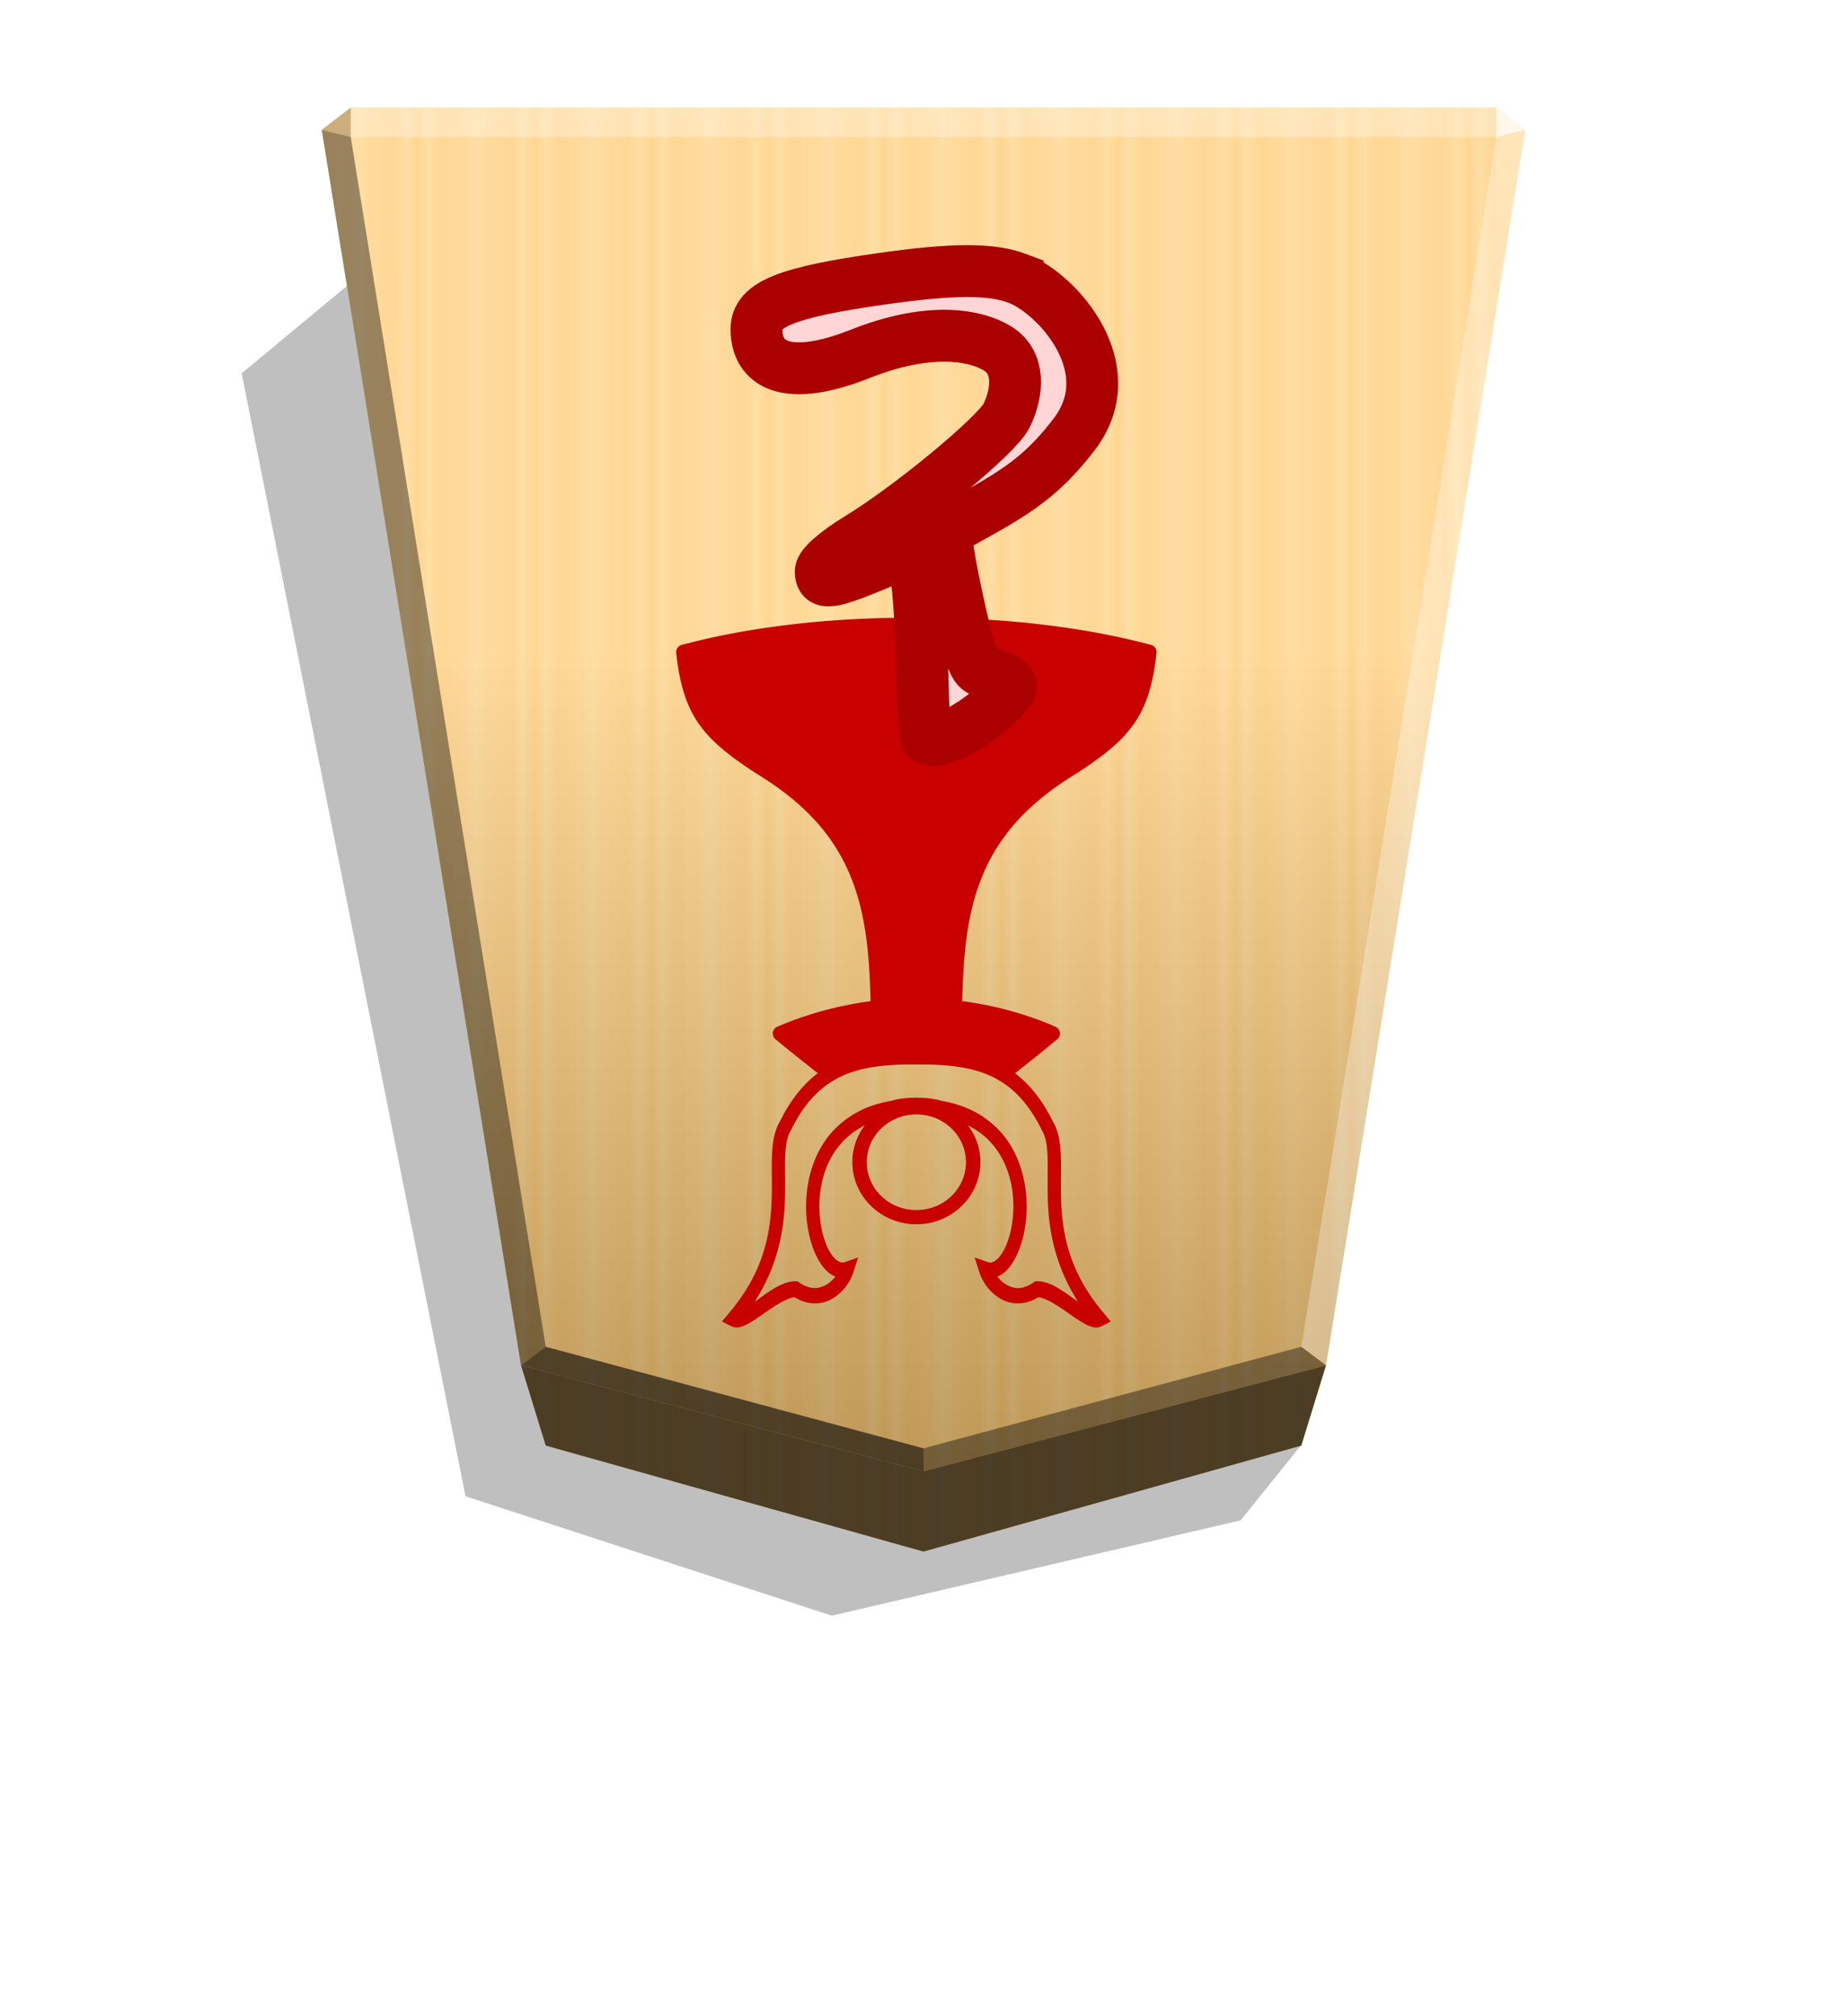 <?xml version="1.0" encoding="UTF-8" standalone="no"?>
<svg
   width="498.898"
   height="544.252"
   viewBox="0 0 1320 1440"
   version="1.1"
   id="svg28"
   sodipodi:docname="1TO.svg"
   inkscape:version="1.3 (0e150ed6c4, 2023-07-21)"
   xmlns:inkscape="http://www.inkscape.org/namespaces/inkscape"
   xmlns:sodipodi="http://sodipodi.sourceforge.net/DTD/sodipodi-0.dtd"
   xmlns="http://www.w3.org/2000/svg"
   xmlns:svg="http://www.w3.org/2000/svg">
  <sodipodi:namedview
     id="namedview28"
     pagecolor="#ffffff"
     bordercolor="#666666"
     borderopacity="1.0"
     inkscape:showpageshadow="2"
     inkscape:pageopacity="0.0"
     inkscape:pagecheckerboard="0"
     inkscape:deskcolor="#d1d1d1"
     inkscape:zoom="0.58107917"
     inkscape:cx="-288.25676"
     inkscape:cy="248.67524"
     inkscape:window-width="1916"
     inkscape:window-height="2022"
     inkscape:window-x="-10"
     inkscape:window-y="0"
     inkscape:window-maximized="0"
     inkscape:current-layer="svg28" />
  <style
     id="style1"><![CDATA[.B{color-interpolation-filters:sRGB}]]></style>
  <defs
     id="defs11">
    <linearGradient
       id="A"
       x1="1091.453"
       y1="563.806"
       x2="1049.718"
       y2="563.806"
       spreadMethod="reflect"
       gradientUnits="userSpaceOnUse">
      <stop
         offset="0"
         stop-color="#ffd285"
         id="stop1" />
      <stop
         offset=".232"
         stop-color="#ffcd79"
         id="stop2" />
      <stop
         offset=".616"
         stop-color="#ffca73"
         id="stop3" />
      <stop
         offset=".808"
         stop-color="#ffd386"
         id="stop4" />
      <stop
         offset="1"
         stop-color="#ffc86e"
         id="stop5" />
    </linearGradient>
    <filter
       id="B"
       x="-0.016"
       y="-0.012"
       width="1.031"
       height="1.025"
       class="B">
      <feGaussianBlur
         stdDeviation="2.441"
         id="feGaussianBlur5" />
    </filter>
    <linearGradient
       id="C"
       x1="659.982"
       y1="1050.815"
       x2="659.982"
       y2="76.793"
       gradientUnits="userSpaceOnUse">
      <stop
         offset="0"
         id="stop6" />
      <stop
         offset=".6"
         stop-color="#fff"
         id="stop7" />
    </linearGradient>
    <clipPath
       id="D">
      <path
         d="M1808.815-1033.572c-4.01 0-7.239-3.228-7.239-7.239v-120.827h-120.827c-4.01 0-7.239-3.228-7.239-7.239v-4.879c0-4.01 3.228-7.239 7.239-7.239h107.142l-75.763-75.759c-2.836-2.836-2.836-7.402 0-10.237l3.451-3.451c2.836-2.836 7.402-2.836 10.238 0l75.759 75.763v-107.143c0-4.01 3.228-7.239 7.239-7.239h4.878c4.01 0 7.239 3.228 7.239 7.239v107.143l75.759-75.763c2.836-2.836 7.402-2.836 10.238 0l3.451 3.451c2.836 2.836 2.836 7.402 0 10.237l-75.759 75.759h107.139c4.01 0 7.239 3.229 7.239 7.239v4.879c0 4.01-3.229 7.239-7.239 7.239h-120.827v120.827c0 4.01-3.228 7.239-7.239 7.239zm2.436-137.74h.01 0 0z"
         opacity="1"
         fill="#000"
         fill-opacity="1"
         stroke-width="1.534"
         id="path7" />
    </clipPath>
    <filter
       id="E"
       x="-0.048"
       y="-0.048"
       width="1.096"
       height="1.096"
       class="B">
      <feGaussianBlur
         stdDeviation="5.51"
         id="feGaussianBlur7" />
    </filter>
    <clipPath
       id="F">
      <path
         d="M738.067 578.209c7.973 2.998 22.95 14.691 33.282 25.986 17.462 19.09 18.785 22.287 18.785 45.41 0 20.195-2.247 27.778-11.944 40.304-18.296 23.635-33.678 36.472-64.227 53.599l-27.969 15.681 3.89 22.661c2.14 12.463 7.166 35.78 11.169 51.814 6.915 27.698 8.135 23.348 18.703 27.267 17.846 6.617 18.377 7.95-.909 25.017-16.894 14.95-39.902 25.452-45.384 20.716-1.477-1.276-2.956-19.428-3.286-40.336s-1.879-50.807-3.443-66.441l-2.843-28.425-27.544 11.404c-32.44 13.432-39.02 14.203-39.02 4.575 0-4.207 10.992-13.851 26.694-23.42 37.695-22.971 99.633-74.246 106.176-87.896 8.639-18.022 9.077-37.902-5.847-47.479-16.612-10.661-50.154-15.821-98.518 3.322-52.495 20.778-74.412 8.137-74.412-17.576 0-17.719 21.453-26.314 89.863-36.002 50.743-7.186 78.011-7.237 96.782-.18z"
         fill="#000"
         fill-opacity="1"
         stroke-width="4.267"
         id="path8" />
    </clipPath>
    <filter
       id="G"
       x="-0.059"
       y="-0.041"
       width="1.118"
       height="1.081"
       class="B">
      <feGaussianBlur
         stdDeviation="5.244"
         id="feGaussianBlur8" />
    </filter>
    <filter
       id="H"
       x="-0.101"
       y="-0.136"
       width="1.203"
       height="1.271"
       class="B">
      <feGaussianBlur
         stdDeviation="1.02"
         id="feGaussianBlur9" />
    </filter>
    <filter
       id="I"
       x="-0.213"
       y="-0.352"
       width="1.427"
       height="1.704"
       class="B">
      <feGaussianBlur
         stdDeviation="1.02"
         id="feGaussianBlur10" />
    </filter>
    <filter
       id="J"
       x="-0.195"
       y="-0.268"
       width="1.391"
       height="1.537"
       class="B">
      <feGaussianBlur
         stdDeviation="1.02"
         id="feGaussianBlur11" />
    </filter>
    <filter
       id="C-3"
       x="-0.012"
       y="-0.012"
       width="1.025"
       height="1.024">
      <feGaussianBlur
         stdDeviation="2.441"
         id="feGaussianBlur7-2" />
    </filter>
    <linearGradient
       id="A-0"
       x1="228.547"
       y1="805.748"
       x2="270.281"
       y2="805.748"
       spreadMethod="reflect"
       gradientUnits="userSpaceOnUse"
       gradientTransform="rotate(180,142.815,685.979)">
      <stop
         offset="0"
         stop-color="#ffd285"
         id="stop1-5" />
      <stop
         offset=".232"
         stop-color="#ffcd79"
         id="stop2-5" />
      <stop
         offset=".616"
         stop-color="#ffca73"
         id="stop3-3" />
      <stop
         offset=".808"
         stop-color="#ffd386"
         id="stop4-3" />
      <stop
         offset="1"
         stop-color="#ffc86e"
         id="stop5-9" />
    </linearGradient>
    <linearGradient
       id="B-4"
       x1="660.031"
       y1="318.739"
       x2="660.029"
       y2="1292.759"
       gradientUnits="userSpaceOnUse"
       gradientTransform="rotate(180,142.815,685.979)">
      <stop
         offset=".604"
         stop-color="#fff"
         id="stop6-2" />
      <stop
         offset="1"
         id="stop7-3" />
    </linearGradient>
  </defs>
  <path
     style="mix-blend-mode:multiply"
     d="M-2640.263 204.473l21.47 26.648 145.682 33.948 130.593-42.533 79.784-400.01-38.751-32.142z"
     transform="matrix(-2.005 0 0 2.005 -4364.078 622.476)"
     opacity=".5"
     filter="url(#B)"
     id="path11" />
  <path
     d="M659.957 1108.163l270.001-75.701 17.663-57.348 142.368-882.306-20.751-16.013H250.674l-20.751 16.013 142.368 882.306 17.663 57.348z"
     fill="url(#A)"
     id="path12" />
  <path
     d="M659.982 1050.815l287.664-75.701 142.368-882.306-20.749-16.013H250.701L229.95 92.808l142.37 882.306z"
     opacity=".25"
     fill="url(#C)"
     style="mix-blend-mode:overlay"
     id="path13" />
  <path
     d="M389.995 1032.473l-17.663-57.348L660 1050.826l287.668-75.701-17.663 57.348L660 1108.174z"
     opacity=".7"
     id="path14" />
  <path
     d="M250.668 97.854l.043-21.064-20.75 16.013 20.707 5.052z"
     opacity=".2"
     id="path15" />
  <path
     d="M947.669 975.124l-17.664-13.248L660 1034.424v16.402z"
     opacity=".4"
     id="path16" />
  <path
     d="M372.331 975.124l17.664-13.248L660 1034.424v16.402z"
     opacity=".6"
     id="path17" />
  <path
     d="M372.331 975.124l17.664-13.248L250.668 97.854l-20.707-5.052z"
     opacity=".4"
     id="path18" />
  <g
     fill="#fff"
     id="g21">
    <path
       d="M947.669 975.124l-17.664-13.248 139.327-864.022 20.707-5.052z"
       opacity=".3"
       id="path19" />
    <path
       d="M1069.332 97.854l-.043-21.064 20.75 16.013-20.707 5.052z"
       opacity=".8"
       id="path20" />
    <path
       d="M1069.332 97.854H250.668l.043-21.064h818.579l.043 21.064z"
       opacity=".3"
       id="path21" />
  </g>
  <g
     id="g19811-6-9"
     transform="matrix(-14.676,0,0,-14.676,1043.014,1150.782)">
    <path
       id="path1085-7-6"
       style="color:#000000;font-style:normal;font-variant:normal;font-weight:normal;font-stretch:normal;font-size:medium;line-height:normal;font-family:sans-serif;font-variant-ligatures:normal;font-variant-position:normal;font-variant-caps:normal;font-variant-numeric:normal;font-variant-alternates:normal;font-variant-east-asian:normal;font-feature-settings:normal;font-variation-settings:normal;text-indent:0;text-align:start;text-decoration:none;text-decoration-line:none;text-decoration-style:solid;text-decoration-color:#000000;letter-spacing:normal;word-spacing:normal;text-transform:none;writing-mode:lr-tb;direction:ltr;text-orientation:mixed;dominant-baseline:auto;baseline-shift:baseline;text-anchor:start;white-space:normal;shape-padding:0;shape-margin:0;inline-size:0;clip-rule:nonzero;display:inline;overflow:visible;visibility:visible;isolation:auto;mix-blend-mode:normal;color-interpolation:sRGB;color-interpolation-filters:linearRGB;solid-color:#000000;solid-opacity:1;vector-effect:none;fill:#c80000;fill-opacity:1;fill-rule:nonzero;stroke:none;stroke-width:1.966;stroke-linecap:butt;stroke-linejoin:round;stroke-miterlimit:4;stroke-dasharray:none;stroke-dashoffset:0;stroke-opacity:1;paint-order:stroke fill markers;color-rendering:auto;image-rendering:auto;shape-rendering:auto;text-rendering:auto;enable-background:accumulate;stop-color:#000000"
       d="m 797.465,523.436 c -0.195,0.021 -0.394,0.078 -0.598,0.182 l -1.195,0.609 0.922,1.088 c 4.538,5.36 5.484,10.287 5.691,14.613 0.104,2.163 0.004,4.168 0.049,6 0.045,1.832 0.228,3.548 1.074,4.971 1.413,2.862 3.103,4.943 5.037,6.42 -1.571,1.248 -3.345,2.653 -5.635,4.545 a 0.983,0.983 0 0 0 0.236,1.656 c 3.915,1.709 8.12,2.855 12.455,3.418 -0.136,5.501 -0.532,10.528 -2.074,15.059 -1.937,5.69 -5.619,10.695 -13.049,15.221 a 0.983,0.983 0 0 0 -0.027,0.016 c -3.586,2.324 -6.068,4.244 -7.773,6.691 -1.705,2.447 -2.555,5.351 -3.006,9.445 a 0.983,0.983 0 0 0 0.725,1.061 c 9.319,2.497 20.319,3.684 31.312,3.633 10.997,0.052 22.002,-1.135 31.324,-3.633 a 0.983,0.983 0 0 0 0.723,-1.061 c -0.451,-4.095 -1.307,-6.998 -3.012,-9.445 -1.705,-2.447 -4.182,-4.367 -7.768,-6.691 a 0.983,0.983 0 0 0 -0.027,-0.016 c -7.43,-4.526 -11.112,-9.531 -13.049,-15.221 -1.544,-4.533 -1.939,-9.564 -2.074,-15.068 4.196,-0.551 8.389,-1.663 12.451,-3.402 a 0.983,0.983 0 0 0 0.24,-1.66 c -2.308,-1.907 -4.085,-3.303 -5.652,-4.533 1.941,-1.477 3.637,-3.562 5.055,-6.434 l 0.041,-0.078 c 0.808,-1.408 0.989,-3.094 1.033,-4.893 0.045,-1.832 -0.055,-3.837 0.049,-6 0.208,-4.326 1.154,-9.254 5.691,-14.613 l 0.922,-1.088 -1.195,-0.609 c -0.815,-0.416 -1.555,-0.082 -2.275,0.297 -0.72,0.378 -1.473,0.917 -2.246,1.463 -1.473,1.039 -3.049,2.003 -3.957,2.092 -1.814,-1.13 -3.617,-1.011 -4.982,-0.244 -1.44,0.809 -2.438,2.193 -2.879,3.559 l -0.639,1.979 1.717,-0.605 c 0.379,-0.134 0.694,-0.075 1.088,0.205 0.393,0.28 0.827,0.82 1.203,1.574 0.751,1.509 1.254,3.839 1.152,6.275 -0.101,2.437 -0.782,4.967 -2.299,7.033 -0.911,1.241 -2.135,2.325 -3.748,3.131 1.039,-1.373 1.662,-3.062 1.662,-4.896 0,-4.589 -3.852,-8.299 -8.543,-8.299 -4.691,0 -8.545,3.71 -8.545,8.299 0,1.835 0.623,3.524 1.662,4.896 -1.613,-0.806 -2.837,-1.89 -3.748,-3.131 -1.517,-2.067 -2.199,-4.597 -2.301,-7.033 -0.101,-2.437 0.403,-4.766 1.154,-6.275 0.376,-0.755 0.81,-1.294 1.203,-1.574 0.393,-0.28 0.709,-0.339 1.088,-0.205 l 1.717,0.605 -0.639,-1.979 c -0.44,-1.365 -1.439,-2.75 -2.879,-3.559 -1.366,-0.767 -3.168,-0.886 -4.982,0.244 -0.908,-0.088 -2.484,-1.053 -3.957,-2.092 -0.773,-0.546 -1.526,-1.085 -2.246,-1.463 -0.54,-0.284 -1.092,-0.542 -1.678,-0.479 z m 2.59,3.438 c 0.145,0.101 0.279,0.192 0.428,0.297 0.774,0.546 1.584,1.154 2.424,1.623 4.7e-4,2.6e-4 10e-4,-2.7e-4 0.002,0 0.839,0.469 1.708,0.801 2.596,0.797 h 0.24 l 0.207,-0.146 c 1.46,-1.021 2.632,-0.887 3.617,-0.334 0.241,0.135 0.467,0.304 0.676,0.492 0.209,0.188 0.401,0.397 0.57,0.611 -5.5e-4,2.2e-4 -10e-4,-2.1e-4 -0.002,0 -0.239,0.093 -0.471,0.209 -0.686,0.361 -0.183,0.13 -0.357,0.28 -0.523,0.443 -0.166,0.164 -0.326,0.345 -0.477,0.539 -0.301,0.389 -0.57,0.833 -0.812,1.32 -0.97,1.948 -1.512,4.611 -1.395,7.438 0.118,2.826 0.917,5.829 2.73,8.299 0.023,0.031 0.049,0.059 0.072,0.09 0.238,0.317 0.492,0.624 0.764,0.92 0.083,0.09 0.174,0.175 0.26,0.264 0.229,0.234 0.467,0.462 0.719,0.68 0.104,0.09 0.211,0.177 0.318,0.264 0.268,0.217 0.547,0.425 0.84,0.623 0.094,0.063 0.185,0.128 0.281,0.189 0.39,0.248 0.797,0.481 1.229,0.693 0.009,0.004 0.016,0.011 0.025,0.016 1.192,0.583 2.544,1.024 4.07,1.283 1.059,0.332 2.265,0.408 3.365,0.439 h 0.021 0.021 c 1.101,-0.032 2.306,-0.107 3.365,-0.439 1.501,-0.255 2.836,-0.684 4.014,-1.252 0.024,-0.012 0.044,-0.027 0.068,-0.039 0.418,-0.205 0.813,-0.428 1.191,-0.666 0.117,-0.074 0.227,-0.154 0.34,-0.23 0.272,-0.184 0.535,-0.375 0.785,-0.576 0.127,-0.102 0.251,-0.206 0.373,-0.312 0.244,-0.212 0.477,-0.432 0.699,-0.66 0.086,-0.088 0.177,-0.173 0.26,-0.264 0.302,-0.328 0.588,-0.667 0.848,-1.021 1.813,-2.47 2.613,-5.473 2.73,-8.299 0.029,-0.707 0.018,-1.403 -0.031,-2.08 -0.049,-0.678 -0.137,-1.337 -0.258,-1.969 -0.242,-1.263 -0.62,-2.414 -1.105,-3.389 -0.485,-0.974 -1.081,-1.78 -1.814,-2.303 -0.215,-0.153 -0.446,-0.268 -0.686,-0.361 0.339,-0.429 0.762,-0.833 1.244,-1.104 0.985,-0.553 2.158,-0.687 3.617,0.334 l 0.207,0.146 h 0.24 c 0.222,10e-4 0.443,-0.019 0.662,-0.057 1.536,-0.265 3.005,-1.408 4.359,-2.363 0.149,-0.105 0.283,-0.196 0.428,-0.297 -1.114,1.745 -1.929,3.466 -2.521,5.137 -0.395,1.114 -0.693,2.206 -0.914,3.266 -0.332,1.59 -0.492,3.11 -0.561,4.533 -0.111,2.308 -0.009,4.367 -0.051,6.059 -0.042,1.691 -0.233,2.956 -0.754,3.832 l -0.023,0.037 -0.019,0.039 c -0.209,0.427 -0.424,0.827 -0.643,1.213 -0.077,0.136 -0.156,0.263 -0.234,0.395 -0.133,0.224 -0.267,0.445 -0.404,0.654 -0.112,0.172 -0.227,0.339 -0.342,0.502 -0.106,0.15 -0.212,0.297 -0.32,0.439 -0.133,0.177 -0.268,0.352 -0.404,0.518 -0.074,0.089 -0.15,0.172 -0.225,0.258 -0.591,0.682 -1.213,1.27 -1.869,1.773 -0.003,0.002 -0.005,0.004 -0.008,0.006 -7.2e-4,5.6e-4 -0.001,10e-4 -0.002,0.002 -0.241,0.184 -0.486,0.357 -0.736,0.52 -0.465,0.303 -0.942,0.583 -1.441,0.82 -2.654,1.261 -5.847,1.631 -9.633,1.613 -0.133,-6e-4 -0.269,-0.005 -0.404,-0.014 l -0.049,-0.004 -0.051,0.004 c -0.135,0.009 -0.269,0.013 -0.402,0.014 -3.786,0.018 -6.981,-0.352 -9.635,-1.613 -0.51,-0.243 -0.998,-0.528 -1.473,-0.84 -7.6e-4,-5e-4 -10e-4,-10e-4 -0.002,-0.002 -0.243,-0.16 -0.483,-0.328 -0.717,-0.508 -0.018,-0.014 -0.035,-0.029 -0.053,-0.043 -0.633,-0.491 -1.233,-1.062 -1.805,-1.721 -0.081,-0.093 -0.164,-0.182 -0.244,-0.279 -0.133,-0.162 -0.264,-0.335 -0.395,-0.508 -0.11,-0.146 -0.22,-0.295 -0.328,-0.449 -0.108,-0.153 -0.215,-0.309 -0.32,-0.471 -0.148,-0.227 -0.293,-0.464 -0.438,-0.707 -0.071,-0.12 -0.143,-0.235 -0.213,-0.359 -0.218,-0.386 -0.434,-0.786 -0.643,-1.213 l -0.019,-0.039 -0.023,-0.037 c -0.39,-0.657 -0.595,-1.532 -0.691,-2.643 -0.032,-0.37 -0.052,-0.767 -0.062,-1.189 -0.042,-1.691 0.06,-3.751 -0.051,-6.059 -0.182,-3.795 -1.025,-8.282 -3.996,-12.936 z m 21.559,12.209 c 3.047,0 5.575,1.957 6.363,4.619 0.056,0.189 0.105,0.379 0.143,0.574 0.037,0.193 0.067,0.388 0.086,0.586 2.6e-4,0.003 0.002,0.005 0.002,0.008 0.007,0.079 0.007,0.16 0.012,0.24 0.006,0.116 0.018,0.23 0.018,0.348 0,0.003 0,0.006 0,0.01 10e-6,0.004 0,0.008 0,0.012 0,0.011 -0.002,0.021 -0.002,0.031 -0.003,0.308 -0.034,0.609 -0.08,0.904 -0.012,0.079 -0.022,0.157 -0.037,0.234 -0.055,0.28 -0.128,0.553 -0.219,0.818 -0.029,0.084 -0.062,0.164 -0.094,0.246 -0.095,0.243 -0.2,0.481 -0.324,0.709 -0.046,0.084 -0.097,0.164 -0.146,0.246 -0.111,0.184 -0.232,0.362 -0.361,0.533 -0.043,0.057 -0.076,0.122 -0.121,0.178 -0.002,-0.004 -0.005,-0.009 -0.008,-0.014 -1.207,1.498 -3.089,2.467 -5.23,2.467 -2.15,0 -4.039,-0.977 -5.244,-2.484 -0.002,0.004 -0.004,0.008 -0.006,0.012 -0.037,-0.046 -0.064,-0.099 -0.1,-0.146 -0.15,-0.198 -0.288,-0.403 -0.414,-0.617 -0.032,-0.055 -0.065,-0.11 -0.096,-0.166 -0.129,-0.235 -0.238,-0.481 -0.336,-0.732 -0.031,-0.079 -0.062,-0.156 -0.09,-0.236 -0.092,-0.268 -0.164,-0.544 -0.219,-0.826 -0.013,-0.071 -0.024,-0.142 -0.035,-0.213 -0.047,-0.299 -0.078,-0.603 -0.08,-0.914 -5e-5,-0.01 -0.002,-0.019 -0.002,-0.029 0,-0.004 -10e-6,-0.008 0,-0.012 -10e-6,-0.003 0,-0.006 0,-0.01 0,-0.117 0.011,-0.232 0.018,-0.348 0.005,-0.083 0.006,-0.166 0.014,-0.248 0.019,-0.198 0.049,-0.392 0.086,-0.584 0.037,-0.192 0.084,-0.379 0.139,-0.564 0.001,-0.004 8.3e-4,-0.008 0.002,-0.012 0.787,-2.663 3.316,-4.619 6.363,-4.619 z"
       transform="matrix(0.365,0,0,0.365,-273.444,-177.241)" />
  </g>
  <path
     d="m 727.289,198.878 c 27.754,10.436 76.968,64.105 40.123,111.7 -18.296,23.635 -33.678,36.472 -64.227,53.599 l -27.969,15.681 3.89,22.661 c 2.14,12.463 7.166,35.78 11.169,51.814 6.915,27.698 8.135,23.348 18.702,27.267 17.846,6.617 18.377,7.95 -0.909,25.017 -16.894,14.95 -39.902,25.452 -45.384,20.716 -1.477,-1.276 -2.956,-19.428 -3.286,-40.336 -0.33,-20.908 -1.879,-50.807 -3.443,-66.441 l -2.843,-28.425 -27.544,11.404 c -32.44,13.431 -39.02,14.203 -39.02,4.575 0,-4.207 10.992,-13.851 26.694,-23.42 37.695,-22.971 99.633,-74.246 106.176,-87.896 8.639,-18.022 9.077,-37.902 -5.847,-47.479 -16.612,-10.661 -50.154,-15.821 -98.518,3.322 -52.495,20.778 -74.412,8.137 -74.412,-17.576 0,-17.719 21.453,-26.314 89.863,-36.002 50.743,-7.186 78.011,-7.237 96.782,-0.18 z"
     fill="#310000"
     id="path26"
     style="fill:#ffd5d5;stroke:#aa0000;stroke-width:37.042;stroke-dasharray:none;stroke-opacity:1;paint-order:stroke fill markers"
     sodipodi:nodetypes="cccccscsssccsscccssscc" />
</svg>
